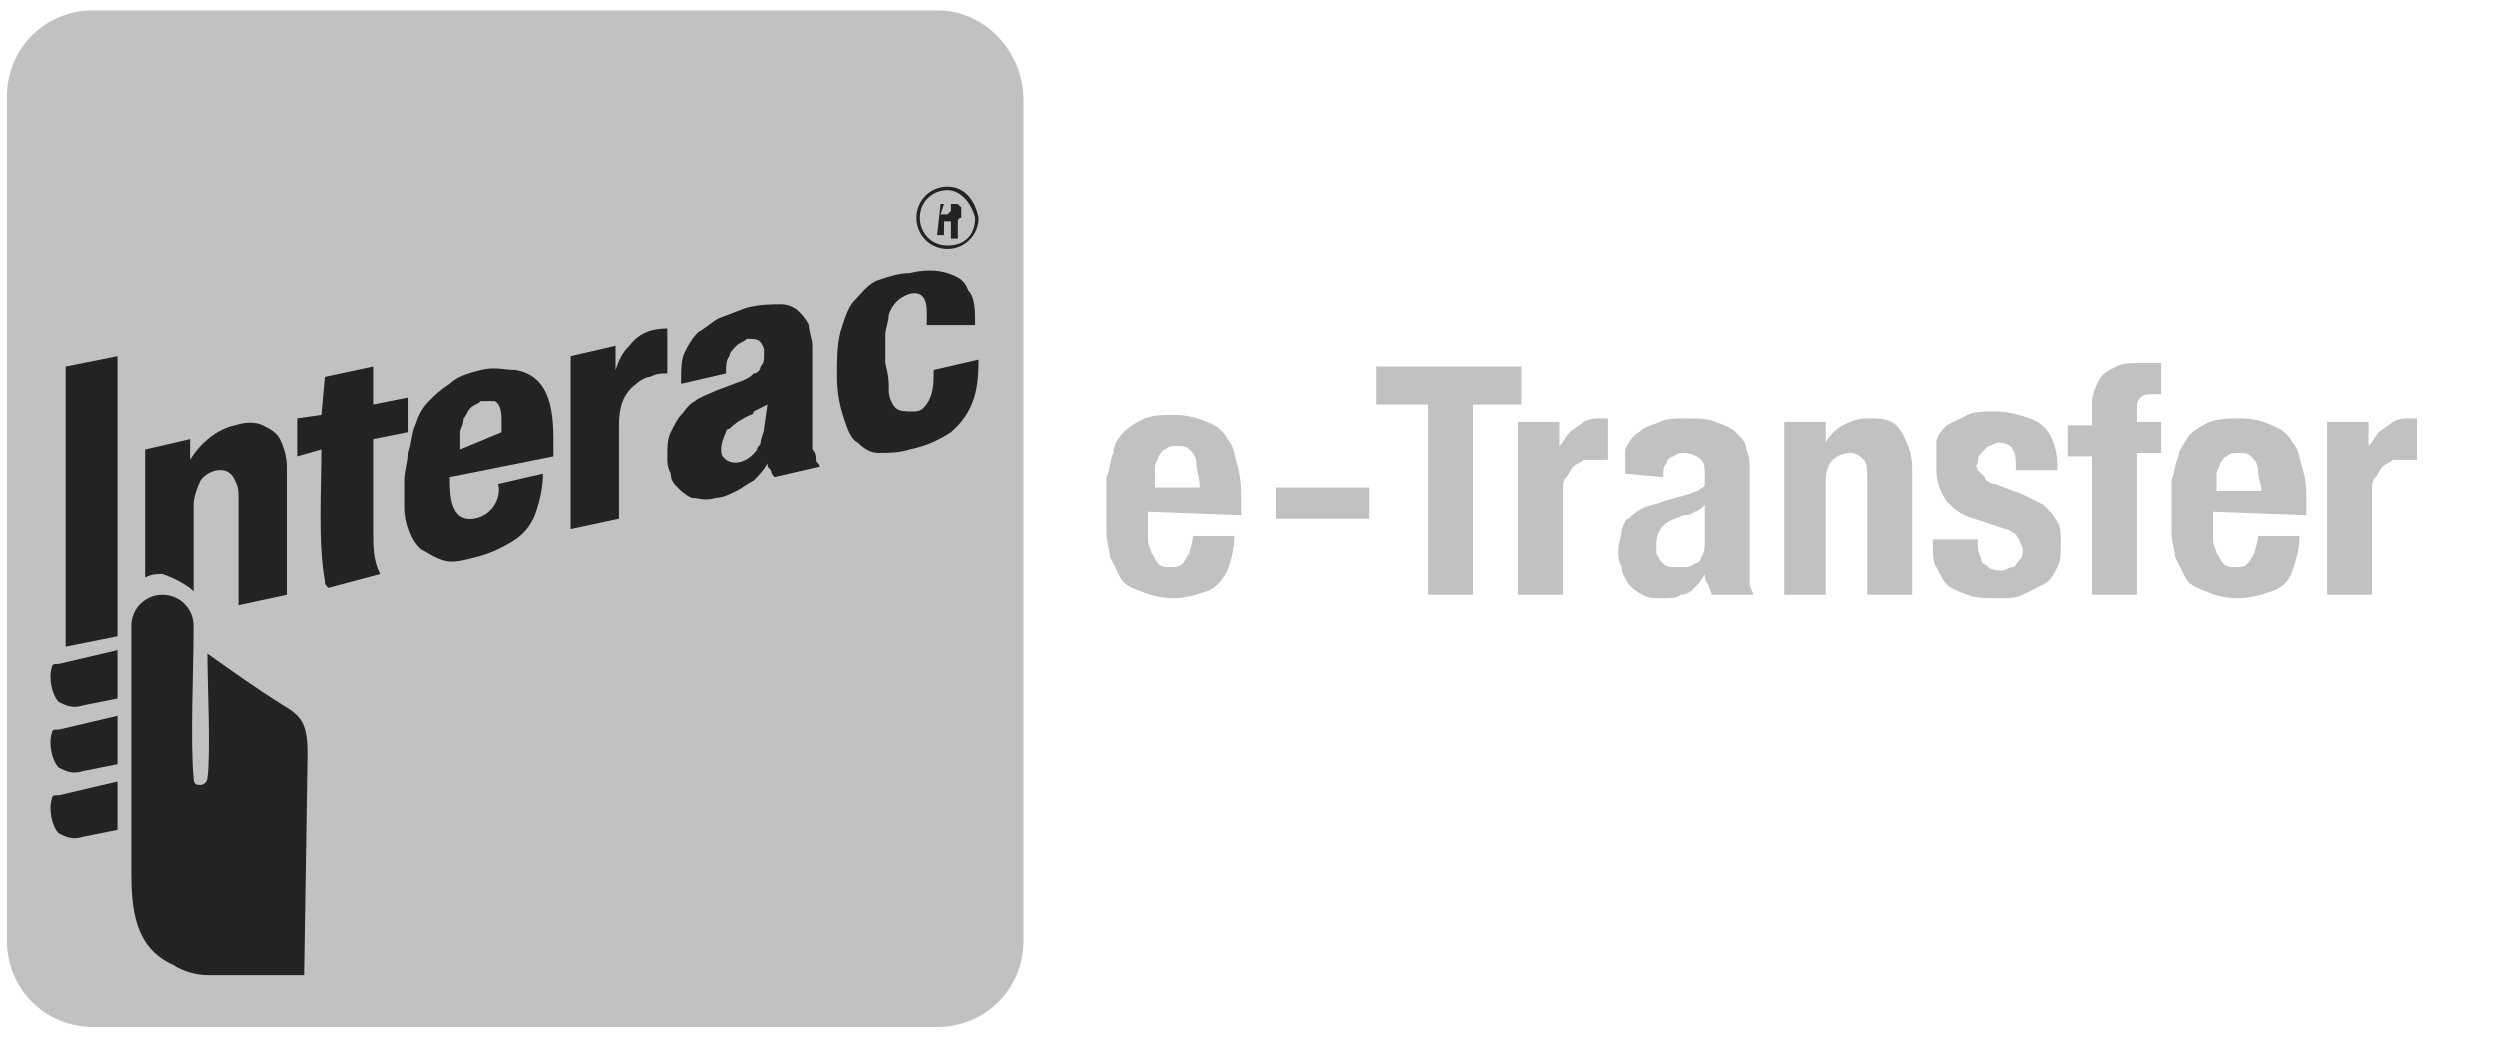 <?xml version="1.0" encoding="utf-8"?>
<!-- Generator: Adobe Illustrator 24.0.2, SVG Export Plug-In . SVG Version: 6.00 Build 0)  -->
<svg version="1.1" id="Layer_x0020_1" xmlns="http://www.w3.org/2000/svg" xmlns:xlink="http://www.w3.org/1999/xlink" x="0px"
	 y="0px" viewBox="0 0 72.3 30" style="enable-background:new 0 0 72.3 30;" xml:space="preserve">
<style type="text/css">
	.st0{fill:none;}
	.st1{fill-rule:evenodd;clip-rule:evenodd;fill:#C1C1C1;}
	.st2{fill-rule:evenodd;clip-rule:evenodd;fill:#232323;}
	.st3{fill:#232323;}
	.st4{fill:#C1C1C1;}
</style>
<g id="Layer_x0020_1_1_">
	<path class="st0" d="M27.4,0.8h42C70.9,0.8,72,2,72,3.4v23.4c0,1.4-1.1,2.5-2.5,2.5h-42c-1.4,0-2.5-1.1-2.5-2.5V3.4
		C24.9,2,26,0.8,27.4,0.8z"/>
	<g id="_218373600">
		<path id="_218385672" class="st1" d="M27.1,0.3H2.7c-1.4,0-2.5,1.1-2.5,2.5v24.4c0,1.4,1.1,2.5,2.5,2.5h24.4
			c1.4,0,2.5-1.1,2.5-2.5V2.9C29.6,1.5,28.5,0.3,27.1,0.3z"/>
		<path id="_218385384" class="st1" d="M26.7,0.8H2.9c-1.3,0-2.3,1-2.3,2.3V27c0,1.3,1,2.3,2.3,2.3h23.8c1.3,0,2.3-1,2.3-2.3V3.1
			C29,1.9,28,0.8,26.7,0.8z"/>
		<polygon id="_218385000" class="st2" points="3.4,18.4 3.4,10.3 1.9,10.6 1.9,18.7 		"/>
		<path id="_218384856" class="st3" d="M5.6,17.1v-2.5c0-0.2,0.1-0.5,0.2-0.7c0.2-0.3,0.8-0.5,1,0c0.1,0.2,0.1,0.3,0.1,0.5v0.1l0,3
			l1.4-0.3v-3.7c0-0.3-0.1-0.6-0.2-0.8c-0.1-0.2-0.3-0.3-0.5-0.4c-0.2-0.1-0.5-0.1-0.8,0c-0.5,0.1-1,0.5-1.3,1l0,0l0-0.6l-1.3,0.3
			l0,3.7c0.2-0.1,0.3-0.1,0.5-0.1l0,0C5,16.7,5.4,16.9,5.6,17.1L5.6,17.1z"/>
		<path id="_218384688" class="st3" d="M9.3,12l-0.7,0.1v1.1L9.3,13c0,1.2-0.1,2.7,0.1,3.8c0,0.1,0,0.1,0.1,0.2l1.5-0.4c0,0,0,0,0,0
			c-0.2-0.4-0.2-0.8-0.2-1.2l0-2.7l1-0.2v-1l-1,0.2l0-1.1l-1.4,0.3L9.3,12L9.3,12z"/>
		<path id="_218384136" class="st3" d="M16,13.2c0-0.9,0.1-2.3-1.1-2.5c-0.3,0-0.6-0.1-1,0c-0.4,0.1-0.7,0.2-0.9,0.4
			c-0.3,0.2-0.4,0.3-0.6,0.5c-0.2,0.2-0.3,0.4-0.4,0.7c-0.1,0.2-0.1,0.5-0.2,0.8c0,0.3-0.1,0.5-0.1,0.8c0,0.3,0,0.5,0,0.8
			c0,0.4,0.2,1,0.5,1.2c0.2,0.1,0.3,0.2,0.6,0.3c0.3,0.1,0.6,0,1-0.1c0.4-0.1,0.8-0.3,1.1-0.5c0.3-0.2,0.5-0.5,0.6-0.8
			c0.1-0.3,0.2-0.7,0.2-1.1l-1.3,0.3c0.1,0.3-0.1,0.9-0.7,1c-0.7,0.1-0.7-0.7-0.7-1.2L16,13.2L16,13.2z M13.3,13c0-0.2,0-0.3,0-0.5
			c0-0.1,0.1-0.2,0.1-0.4c0.1-0.1,0.1-0.2,0.2-0.3c0.1-0.1,0.2-0.1,0.3-0.2c0.2,0,0.3,0,0.4,0c0.2,0.1,0.2,0.4,0.2,0.6
			c0,0.1,0,0.2,0,0.3L13.3,13L13.3,13z"/>
		<path id="_218384760" class="st3" d="M16.5,15.3l1.4-0.3v-2.7c0-0.5,0.1-0.9,0.5-1.2c0.1-0.1,0.3-0.2,0.4-0.2
			c0.2-0.1,0.3-0.1,0.5-0.1c0,0,0,0,0,0l0,0l0-1.3c-0.4,0-0.8,0.1-1.1,0.5c-0.2,0.2-0.3,0.4-0.4,0.7l0,0l0-0.7l-1.3,0.3L16.5,15.3
			L16.5,15.3z"/>
		<path id="_218384352" class="st3" d="M21,10.8v-0.1c0-0.1,0-0.3,0.1-0.4c0-0.1,0.1-0.2,0.2-0.3c0.1-0.1,0.2-0.1,0.3-0.2
			c0.3,0,0.4,0,0.5,0.3c0,0,0,0.1,0,0.2c0,0.1,0,0.2-0.1,0.3c0,0.1-0.1,0.2-0.2,0.2c-0.1,0.1-0.1,0.1-0.3,0.2l-0.8,0.3
			c-0.2,0.1-0.5,0.2-0.6,0.3c-0.2,0.1-0.3,0.3-0.4,0.4c-0.1,0.1-0.2,0.3-0.3,0.5c-0.1,0.2-0.1,0.4-0.1,0.7c0,0.2,0,0.3,0.1,0.5
			c0,0.2,0.1,0.3,0.2,0.4c0.1,0.1,0.2,0.2,0.4,0.3c0.2,0,0.4,0.1,0.7,0c0.2,0,0.4-0.1,0.6-0.2c0.2-0.1,0.3-0.2,0.5-0.3
			c0.1-0.1,0.3-0.3,0.4-0.5l0,0c0,0.1,0,0.1,0.1,0.2c0,0.1,0.1,0.2,0.1,0.2l1.3-0.3c0-0.1-0.1-0.1-0.1-0.2c0-0.1,0-0.2-0.1-0.3
			c0-0.1,0-0.3,0-0.4l0-2.6c0-0.2-0.1-0.4-0.1-0.6c-0.1-0.2-0.2-0.3-0.3-0.4c-0.1-0.1-0.3-0.2-0.5-0.2c-0.3,0-0.6,0-1,0.1
			c-0.3,0.1-0.5,0.2-0.8,0.3c-0.2,0.1-0.4,0.3-0.6,0.4c-0.2,0.2-0.3,0.4-0.4,0.6c-0.1,0.2-0.1,0.5-0.1,0.8v0.1L21,10.8L21,10.8z
			 M22.1,12.4c0,0.1-0.1,0.3-0.1,0.4c0,0.1-0.1,0.1-0.1,0.2c-0.2,0.3-0.6,0.5-0.9,0.3c0,0-0.1-0.1-0.1-0.1c-0.1-0.2,0-0.5,0.1-0.7
			c0,0,0-0.1,0.1-0.1c0.2-0.2,0.4-0.3,0.6-0.4c0,0,0.1,0,0.1-0.1c0.2-0.1,0.4-0.2,0.4-0.2L22.1,12.4L22.1,12.4z"/>
		<path id="_218383368" class="st3" d="M28.2,9.4c0-0.4,0-0.8-0.2-1c-0.1-0.3-0.3-0.4-0.6-0.5c-0.3-0.1-0.7-0.1-1.1,0
			C26,7.9,25.7,8,25.4,8.1c-0.3,0.1-0.5,0.4-0.7,0.6c-0.2,0.2-0.3,0.6-0.4,0.9c-0.1,0.4-0.1,0.8-0.1,1.3c0,0.5,0.1,0.9,0.2,1.2
			c0.1,0.3,0.2,0.6,0.4,0.7c0.2,0.2,0.4,0.3,0.6,0.3c0.3,0,0.6,0,0.9-0.1c0.5-0.1,0.9-0.3,1.2-0.5c0.7-0.6,0.8-1.3,0.8-2.1l-1.3,0.3
			c0,0.4,0,0.8-0.3,1.1c-0.1,0.1-0.2,0.1-0.3,0.1c-0.2,0-0.4,0-0.5-0.1c-0.1-0.1-0.2-0.3-0.2-0.5c0-0.3,0-0.4-0.1-0.8
			c0-0.3,0-0.6,0-0.8c0-0.2,0.1-0.4,0.1-0.6c0.1-0.3,0.3-0.5,0.6-0.6c0.4-0.1,0.5,0.2,0.5,0.5c0,0.1,0,0.3,0,0.3c0,0,0,0.1,0,0.1
			L28.2,9.4L28.2,9.4z"/>
		<path id="_218383608" class="st3" d="M27.3,5.9L27.3,5.9c0.1,0,0.2,0,0.2,0c0,0,0,0.1,0,0.1c0,0,0,0.1,0,0.1c0,0,0,0-0.1,0.1
			c0,0,0,0-0.1,0h-0.1L27.3,5.9L27.3,5.9z M27.1,6.8h0.2V6.4h0.1c0,0,0.1,0,0.1,0c0,0,0,0.1,0,0.1l0,0.2c0,0,0,0,0,0.1
			c0,0,0,0,0,0.1h0.2v0c0,0,0,0,0,0c0,0,0,0,0-0.1c0,0,0-0.1,0-0.1c0-0.1,0-0.1,0-0.1c0,0,0-0.1,0-0.1c0,0,0,0,0-0.1c0,0,0,0-0.1,0
			v0c0,0,0.1,0,0.1,0c0,0,0-0.1,0.1-0.1c0,0,0-0.1,0-0.1c0-0.1,0-0.1,0-0.2c0,0-0.1-0.1-0.1-0.1c0,0-0.1,0-0.1,0h-0.4L27.1,6.8
			L27.1,6.8z"/>
		<path id="_218383056" class="st2" d="M27.4,5.4c-0.5,0-0.9,0.4-0.9,0.9c0,0.5,0.4,0.9,0.9,0.9c0.5,0,0.9-0.4,0.9-0.9
			C28.2,5.8,27.9,5.4,27.4,5.4z M27.4,5.5c-0.4,0-0.8,0.3-0.8,0.8c0,0.4,0.3,0.8,0.8,0.8s0.8-0.3,0.8-0.8
			C28.1,5.9,27.8,5.5,27.4,5.5z"/>
		<path id="_218382240" class="st2" d="M8.8,28.2H6.1c0,0-0.1,0-0.1,0c-0.3,0-0.7-0.1-1-0.3c-1.1-0.5-1.2-1.6-1.2-2.7v-0.7v-6.4
			c0-0.5,0.4-0.9,0.9-0.9l0,0c0.5,0,0.9,0.4,0.9,0.9c0,1.3-0.1,3.3,0,4.4c0,0.2,0.1,0.2,0.2,0.2c0.1,0,0.2-0.1,0.2-0.2
			c0.1-0.7,0-2.7,0-3.6c0.7,0.5,1.4,1,2.2,1.5c0.5,0.3,0.7,0.5,0.7,1.4L8.8,28.2L8.8,28.2z"/>
		<path id="_218374440" class="st2" d="M3.4,18.8l-1.7,0.4l-0.1,0c-0.1,0-0.1,0.1-0.1,0.1c-0.1,0.3,0,0.8,0.2,1
			c0.2,0.1,0.4,0.2,0.7,0.1l1-0.2L3.4,18.8L3.4,18.8z"/>
		<path id="_218373768" class="st2" d="M3.4,20.7l-1.7,0.4l-0.1,0c-0.1,0-0.1,0.1-0.1,0.1c-0.1,0.3,0,0.8,0.2,1
			c0.2,0.1,0.4,0.2,0.7,0.1l1-0.2L3.4,20.7L3.4,20.7z"/>
		<path id="_218373816" class="st2" d="M3.4,22.6L1.7,23l-0.1,0c-0.1,0-0.1,0.1-0.1,0.1c-0.1,0.3,0,0.8,0.2,1
			c0.2,0.1,0.4,0.2,0.7,0.1l1-0.2L3.4,22.6L3.4,22.6z"/>
	</g>
	<path class="st4" d="M35.9,14.9v-0.3c0-0.4,0-0.7-0.1-1.1c-0.1-0.3-0.1-0.6-0.3-0.8c-0.1-0.2-0.3-0.4-0.6-0.5
		c-0.2-0.1-0.6-0.2-0.9-0.2c-0.4,0-0.6,0-0.9,0.1c-0.2,0.1-0.4,0.2-0.6,0.4c-0.2,0.2-0.3,0.4-0.3,0.6c-0.1,0.2-0.1,0.5-0.2,0.7
		c0,0.3,0,0.5,0,0.8c0,0.3,0,0.5,0,0.8c0,0.3,0.1,0.5,0.1,0.7c0.1,0.2,0.2,0.4,0.3,0.6c0.1,0.2,0.3,0.3,0.6,0.4
		c0.2,0.1,0.6,0.2,0.9,0.2c0.4,0,0.7-0.1,1-0.2c0.3-0.1,0.5-0.4,0.6-0.6c0.1-0.3,0.2-0.6,0.2-1h-1.2c0,0.2-0.1,0.4-0.1,0.5
		c-0.1,0.1-0.1,0.2-0.2,0.3c-0.1,0.1-0.2,0.1-0.4,0.1c-0.1,0-0.2,0-0.3-0.1c-0.1-0.1-0.1-0.2-0.2-0.3c0-0.1-0.1-0.2-0.1-0.4
		c0-0.1,0-0.3,0-0.4v-0.4L35.9,14.9L35.9,14.9z M33.4,14.1v-0.2c0-0.1,0-0.2,0-0.4c0-0.1,0.1-0.2,0.1-0.3c0.1-0.1,0.1-0.2,0.2-0.2
		c0.1-0.1,0.2-0.1,0.3-0.1c0.2,0,0.3,0,0.4,0.1c0.1,0.1,0.2,0.2,0.2,0.4c0,0.2,0.1,0.4,0.1,0.7H33.4z"/>
	<polygon class="st4" points="36.9,14.1 36.9,15 39.6,15 39.6,14.1 	"/>
	<path class="st4" d="M39.8,10.6v1.1h1.5v5.5h1.3v-5.5H44v-1.1H39.8L39.8,10.6z M43.9,17.2h1.3v-3c0-0.2,0-0.3,0.1-0.4
		c0.1-0.1,0.1-0.2,0.2-0.3c0.1-0.1,0.2-0.1,0.3-0.2c0.1,0,0.2,0,0.3,0c0.1,0,0.1,0,0.2,0c0.1,0,0.1,0,0.2,0v-1.2c0,0-0.1,0-0.1,0
		c0,0-0.1,0-0.1,0c-0.2,0-0.3,0-0.5,0.1c-0.1,0.1-0.3,0.2-0.4,0.3c-0.1,0.1-0.2,0.3-0.3,0.4h0v-0.7h-1.2V17.2L43.9,17.2z M48.1,13.8
		v-0.1c0-0.1,0-0.2,0.1-0.3c0-0.1,0.1-0.2,0.2-0.2c0.1-0.1,0.2-0.1,0.3-0.1c0.2,0,0.4,0.1,0.5,0.2c0.1,0.1,0.1,0.3,0.1,0.4
		c0,0.1,0,0.2,0,0.3c0,0.1-0.1,0.1-0.2,0.2c-0.1,0-0.2,0.1-0.3,0.1l-0.7,0.2c-0.2,0.1-0.4,0.1-0.6,0.2c-0.2,0.1-0.3,0.2-0.4,0.3
		C47,15,47,15.1,46.9,15.3c0,0.2-0.1,0.4-0.1,0.6c0,0.2,0,0.3,0.1,0.5c0,0.2,0.1,0.3,0.2,0.5c0.1,0.1,0.2,0.2,0.4,0.3
		c0.2,0.1,0.3,0.1,0.6,0.1c0.2,0,0.4,0,0.5-0.1c0.2,0,0.3-0.1,0.4-0.2c0.1-0.1,0.2-0.2,0.3-0.4h0c0,0.1,0,0.2,0.1,0.3
		c0,0.1,0.1,0.2,0.1,0.3h1.2c0-0.1-0.1-0.2-0.1-0.3c0-0.1,0-0.2,0-0.3c0-0.1,0-0.2,0-0.4v-2.6c0-0.2,0-0.4-0.1-0.6
		c0-0.2-0.1-0.3-0.3-0.5c-0.1-0.1-0.3-0.2-0.6-0.3c-0.2-0.1-0.5-0.1-0.9-0.1c-0.2,0-0.5,0-0.7,0.1c-0.2,0.1-0.4,0.1-0.6,0.3
		c-0.2,0.1-0.3,0.3-0.4,0.5C47,13.1,47,13.4,47,13.6v0.1L48.1,13.8L48.1,13.8z M49.3,15.7c0,0.1,0,0.3-0.1,0.4
		c0,0.1-0.1,0.2-0.2,0.2c-0.1,0.1-0.2,0.1-0.3,0.1c-0.1,0-0.2,0-0.3,0c-0.1,0-0.2,0-0.3-0.1c-0.1-0.1-0.1-0.1-0.2-0.3
		c0-0.1,0-0.2,0-0.3c0-0.2,0.1-0.4,0.2-0.5c0.1-0.1,0.3-0.2,0.6-0.3c0.1,0,0.2,0,0.3-0.1c0.1,0,0.2-0.1,0.3-0.2L49.3,15.7L49.3,15.7
		z M51.5,17.2h1.3v-3.3c0-0.3,0.1-0.5,0.2-0.6c0.1-0.1,0.3-0.2,0.5-0.2c0.2,0,0.3,0.1,0.4,0.2c0.1,0.1,0.1,0.3,0.1,0.5v3.4h1.3v-3.7
		c0-0.3-0.1-0.6-0.2-0.8c-0.1-0.2-0.2-0.4-0.4-0.5c-0.2-0.1-0.4-0.1-0.7-0.1c-0.3,0-0.5,0.1-0.7,0.2c-0.2,0.1-0.4,0.3-0.5,0.5h0
		v-0.6h-1.2V17.2L51.5,17.2z M55.9,15.6v0.2c0,0.2,0,0.5,0.1,0.6c0.1,0.2,0.2,0.4,0.3,0.5c0.1,0.1,0.3,0.2,0.6,0.3
		c0.2,0.1,0.5,0.1,0.9,0.1c0.3,0,0.5,0,0.7-0.1c0.2-0.1,0.4-0.2,0.6-0.3c0.2-0.1,0.3-0.3,0.4-0.5c0.1-0.2,0.1-0.4,0.1-0.7
		c0-0.2,0-0.5-0.1-0.6c-0.1-0.2-0.2-0.3-0.4-0.5c-0.2-0.1-0.4-0.2-0.6-0.3l-0.8-0.3c-0.1,0-0.3-0.1-0.3-0.2
		c-0.1-0.1-0.1-0.1-0.2-0.2c0-0.1-0.1-0.1,0-0.2c0-0.1,0-0.2,0.1-0.3c0.1-0.1,0.1-0.1,0.2-0.2c0.1,0,0.2-0.1,0.3-0.1
		c0.2,0,0.4,0.1,0.4,0.2c0.1,0.1,0.1,0.3,0.1,0.6h1.2v-0.2c0-0.3-0.1-0.6-0.2-0.8c-0.1-0.2-0.3-0.4-0.6-0.5c-0.3-0.1-0.6-0.2-1-0.2
		c-0.3,0-0.6,0-0.8,0.1c-0.2,0.1-0.4,0.2-0.6,0.3c-0.1,0.1-0.3,0.3-0.3,0.5C56,13.2,56,13.4,56,13.6c0,0.3,0.1,0.6,0.3,0.9
		c0.2,0.2,0.4,0.4,0.8,0.5l0.9,0.3c0.1,0,0.2,0.1,0.2,0.1c0.1,0,0.1,0.1,0.2,0.2c0,0.1,0.1,0.2,0.1,0.3c0,0.1,0,0.2-0.1,0.3
		c-0.1,0.1-0.1,0.2-0.2,0.2c-0.1,0-0.2,0.1-0.3,0.1c-0.1,0-0.3,0-0.4-0.1c-0.1-0.1-0.2-0.1-0.2-0.2c0-0.1-0.1-0.2-0.1-0.4v-0.2
		L55.9,15.6L55.9,15.6z M60.5,17.2h1.3v-4.1h0.7v-0.9h-0.7v-0.4c0-0.1,0-0.2,0.1-0.3c0.1-0.1,0.2-0.1,0.4-0.1c0,0,0.1,0,0.1,0
		c0,0,0.1,0,0.1,0v-0.9c-0.1,0-0.2,0-0.3,0c-0.1,0-0.2,0-0.3,0c-0.3,0-0.5,0-0.7,0.1c-0.2,0.1-0.4,0.2-0.5,0.4
		c-0.1,0.2-0.2,0.4-0.2,0.7v0.6h-0.7v0.9h0.7L60.5,17.2L60.5,17.2z M66.7,14.9v-0.3c0-0.4,0-0.7-0.1-1c-0.1-0.3-0.1-0.6-0.3-0.8
		c-0.1-0.2-0.3-0.4-0.6-0.5c-0.2-0.1-0.5-0.2-0.9-0.2c-0.3,0-0.6,0-0.9,0.1c-0.2,0.1-0.4,0.2-0.6,0.4c-0.1,0.2-0.3,0.4-0.3,0.6
		c-0.1,0.2-0.1,0.4-0.2,0.7c0,0.3,0,0.5,0,0.8c0,0.2,0,0.5,0,0.7c0,0.3,0.1,0.5,0.1,0.7c0.1,0.2,0.2,0.4,0.3,0.6
		c0.1,0.2,0.3,0.3,0.6,0.4c0.2,0.1,0.5,0.2,0.9,0.2c0.4,0,0.7-0.1,1-0.2c0.3-0.1,0.5-0.3,0.6-0.6c0.1-0.3,0.2-0.6,0.2-1h-1.2
		c0,0.2-0.1,0.4-0.1,0.5c-0.1,0.1-0.1,0.2-0.2,0.3c-0.1,0.1-0.2,0.1-0.4,0.1c-0.1,0-0.2,0-0.3-0.1c-0.1-0.1-0.1-0.2-0.2-0.3
		c0-0.1-0.1-0.2-0.1-0.4c0-0.1,0-0.3,0-0.4v-0.4L66.7,14.9L66.7,14.9z M64.1,14.2V14c0-0.1,0-0.2,0-0.3c0-0.1,0.1-0.2,0.1-0.3
		c0.1-0.1,0.1-0.2,0.2-0.2c0.1-0.1,0.2-0.1,0.3-0.1c0.2,0,0.3,0,0.4,0.1c0.1,0.1,0.2,0.2,0.2,0.4c0,0.2,0.1,0.4,0.1,0.6L64.1,14.2
		L64.1,14.2z M67.3,17.2h1.3v-3c0-0.2,0-0.3,0.1-0.4c0.1-0.1,0.1-0.2,0.2-0.3c0.1-0.1,0.2-0.1,0.3-0.2c0.1,0,0.2,0,0.3,0
		c0.1,0,0.1,0,0.2,0c0.1,0,0.1,0,0.2,0v-1.2c0,0-0.1,0-0.1,0c0,0-0.1,0-0.1,0c-0.2,0-0.3,0-0.5,0.1c-0.1,0.1-0.3,0.2-0.4,0.3
		c-0.1,0.1-0.2,0.3-0.3,0.4h0v-0.7h-1.2L67.3,17.2L67.3,17.2z"/>
</g>
</svg>
